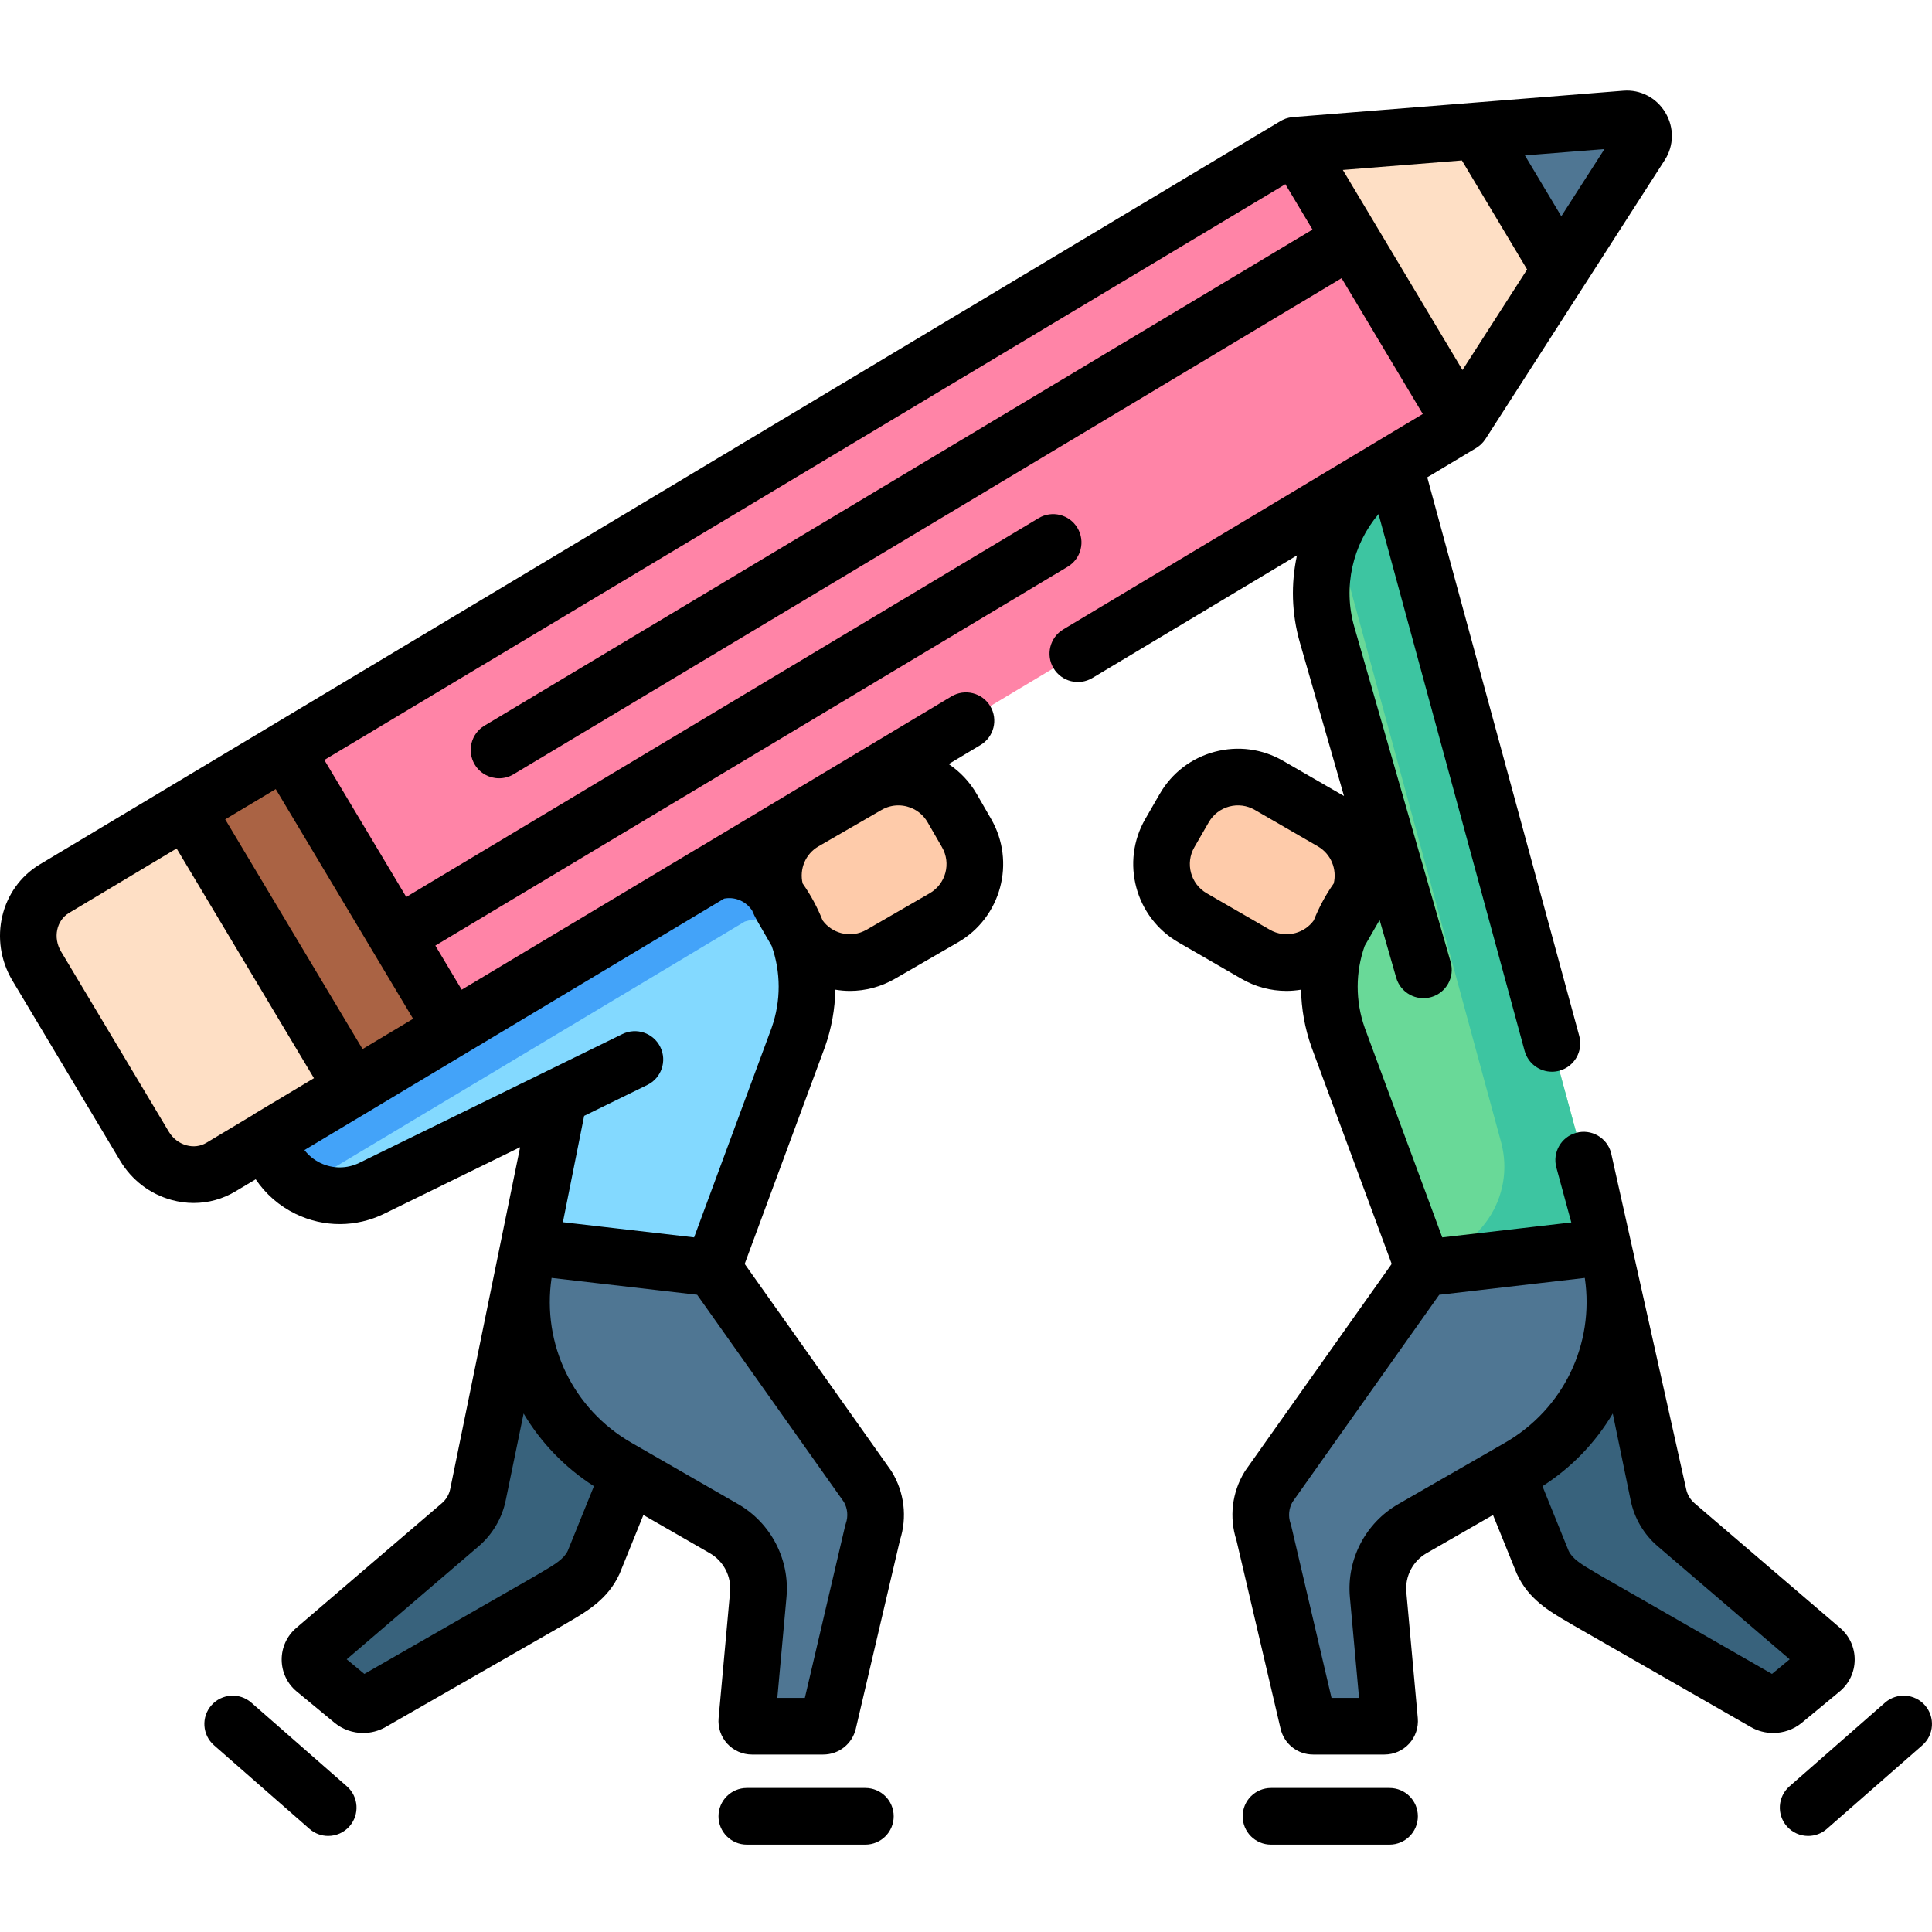 <svg xmlns="http://www.w3.org/2000/svg" height="512pt" viewBox="0 -24 512 512" width="512pt"><path d="m205.129 212.512-.328-.418c-3.773-4.754-10.062-6.715-15.863-4.945l-117.785 70.543c2.699 12.238 16.129 18.719 27.375 13.211l49.648-24.301-7.961 39.812 48.723 5.641 22.609-61.117c4.617-13.062 2.195-27.582-6.418-38.426zm0 0" fill="#83d9ff"></path><path d="m197.387 220.223c4.816-1.469 9.965-.359 13.734 2.777-1.441-3.73-3.438-7.273-5.992-10.488l-.328-.418c-3.773-4.754-10.062-6.715-15.863-4.945l-117.785 70.543c1.238 5.613 4.738 10.012 9.242 12.598zm0 0" fill="#43a3f9"></path><path d="m140.211 306.414-13.543 65.699c-.641 3.102-2.293 5.902-4.695 7.965l-38.605 33.066c-1.645 1.406-1.621 3.957.047 5.336l10.035 8.285c1.406 1.164 3.387 1.332 4.969.422l47.035-26.965c5.008-2.973 9.59-5.23 11.875-10.199l31.609-77.969zm0 0" fill="#38627c"></path><path d="m140.211 306.414-.758 3.375c-4.887 21.668 4.906 43.996 24.148 55.066l28.27 16.258c6.176 3.555 9.723 10.379 9.078 17.48l-3.035 33.391c-.07.793.555 1.477 1.348 1.477h18.91c.629 0 1.172-.434 1.316-1.043l11.773-50.277c1.398-4.062.91-8.539-1.328-12.203l-40.996-57.883zm0 0" fill="#4f7693"></path><path d="m250.137 219.219-16.711 9.66c-7.863 4.543-17.922 1.848-22.457-6.02l-3.824-6.629c-4.531-7.855-1.844-17.898 6.012-22.438l16.711-9.656c7.863-4.547 17.918-1.852 22.457 6.016l3.824 6.629c4.531 7.859 1.84 17.902-6.012 22.438zm0 0" fill="#fecbaa"></path><path d="m369.504 98.984c-15.496 9.281-22.809 27.84-17.812 45.211l14.773 51.398c1.73 6.027-.273 12.508-5.105 16.5l-.332.414c-8.609 10.848-11.035 25.367-6.414 38.426l22.609 61.117 48.723-5.637zm0 0" fill="#69d998"></path><path d="m369.504 98.984c-7.129 4.27-12.52 10.508-15.785 17.688 5.945 21.848 31.234 114.785 44.078 161.988 3.973 14.605-5.977 29.32-21 31.059l-.422.047c.539 1.457.848 2.285.848 2.285l48.723-5.637zm0 0" fill="#3dc5a1"></path><path d="m425.945 306.414 13.547 65.699c.641 3.102 2.293 5.902 4.695 7.965l38.605 33.066c1.641 1.406 1.617 3.957-.051 5.336l-10.031 8.285c-1.41 1.164-3.387 1.332-4.969.422l-47.039-26.965c-5.008-2.973-9.586-5.23-11.871-10.199l-31.609-77.969zm0 0" fill="#38627c"></path><path d="m425.945 306.414.762 3.375c4.887 21.668-4.906 43.996-24.152 55.066l-28.27 16.258c-6.176 3.555-9.719 10.379-9.074 17.48l3.031 33.391c.074.793-.551 1.477-1.348 1.477h-18.906c-.629 0-1.176-.434-1.316-1.043l-11.777-50.277c-1.395-4.062-.906-8.539 1.332-12.203l40.992-57.883zm0 0" fill="#4f7693"></path><path d="m316.023 219.219 16.711 9.66c7.863 4.543 17.918 1.848 22.457-6.02l3.824-6.629c4.531-7.855 1.84-17.898-6.012-22.438l-16.715-9.656c-7.859-4.547-17.918-1.852-22.453 6.016l-3.824 6.629c-4.535 7.859-1.844 17.902 6.012 22.438zm0 0" fill="#fecbaa"></path><path d="m387.348 88.289-96.625 57.891-34.738 20.812-197.441 118.297c-6.887 4.121-15.973 1.637-20.27-5.551l-28.543-47.727c-4.297-7.188-2.195-16.375 4.691-20.508l328.805-196.988 10.824 18.098 8.133 13.609zm0 0" fill="#ff84a7"></path><path d="m49.387 190.559 44.125 73.781-34.965 20.949c-6.891 4.125-15.969 1.641-20.27-5.551l-28.547-47.73c-4.297-7.188-2.195-16.375 4.691-20.504zm0 0" fill="#fedfc5"></path><path d="m434.875 14.336-47.531 73.957-44.125-73.781 87.578-6.988c3.57-.285 6.012 3.801 4.078 6.812zm0 0" fill="#fedfc5"></path><path d="m434.875 14.336-21.348 33.215-22.062-36.891 39.332-3.137c3.57-.285 6.012 3.801 4.078 6.812zm0 0" fill="#4f7693"></path><path d="m119.781 248.602-26.27 15.738-44.125-73.781 26.27-15.738zm0 0" fill="#aa6344"></path><path d="m229.332 449.832h-31.418c-4.145 0-7.504 3.359-7.504 7.504 0 4.148 3.359 7.508 7.504 7.508h31.418c4.148 0 7.508-3.359 7.508-7.508 0-4.145-3.359-7.504-7.508-7.504zm0 0"></path><path d="m91.926 449.395-25.316-22.172c-3.117-2.727-7.859-2.414-10.59.703-2.734 3.117-2.418 7.859.699 10.594l25.312 22.168c1.426 1.246 3.191 1.859 4.945 1.859 2.086 0 4.164-.867 5.648-2.562 2.73-3.117 2.418-7.859-.699-10.59zm0 0"></path><path d="m487.516 424.273c2.508-2.066 3.965-5.117 3.996-8.371.035-3.254-1.359-6.336-3.836-8.461l-38.609-33.074c-1.133-.969-1.918-2.301-2.219-3.773l-19.91-89.121c-1.09-4.004-5.219-6.359-9.211-5.273-4.004 1.086-6.363 5.211-5.273 9.211l3.957 14.551-9.84 1.137-3.656.426-20.699 2.395-20.543-55.535c-2.527-7.18-2.461-14.801-.012-21.719.008-.02.02-.035.031-.055l3.824-6.629c.035-.059.062-.117.098-.176l4.395 15.289c1.145 3.984 5.305 6.285 9.285 5.141 3.984-1.145 6.285-5.305 5.141-9.289l-25.531-88.824c-3.051-10.613-.426-21.797 6.426-29.887l38.707 142.242c.906 3.344 3.934 5.539 7.234 5.539.656 0 1.316-.086 1.977-.266 4-1.09 6.359-5.215 5.273-9.215l-40.281-148.035 12.961-7.766c.129-.078.246-.164.363-.246.07-.047.141-.09.207-.137.238-.172.465-.355.676-.551.004-.004.008-.012.012-.016.211-.195.402-.402.586-.617.043-.051.086-.102.125-.152.148-.184.289-.371.414-.562.023-.035.055-.066.078-.102l26.18-40.738s0-.004.004-.004l21.344-33.215c2.449-3.812 2.508-8.625.148-12.562-2.355-3.934-6.613-6.156-11.137-5.793l-39.332 3.141h-.004l-48.242 3.848c-.055.004-.105.02-.16.023-.215.023-.422.051-.633.094-.09.016-.18.031-.27.051-.234.055-.469.117-.699.195-.043.016-.09.027-.133.039-.27.098-.531.207-.789.336-.074.035-.145.078-.219.113-.121.062-.242.121-.359.191l-328.797 196.996c-10.43 6.25-13.691 20.062-7.273 30.797l28.543 47.73c3.082 5.148 7.918 8.84 13.625 10.402 1.953.535 3.93.801 5.887.801 3.875 0 7.668-1.039 11.059-3.07l5.355-3.207c2.621 3.902 6.246 7.086 10.625 9.199 7.461 3.598 16.004 3.57 23.445-.07l36.008-17.629-18.527 90.594c-.297 1.453-1.082 2.789-2.219 3.758l-38.617 33.082c-2.465 2.117-3.859 5.199-3.828 8.453.035 3.254 1.492 6.305 3.992 8.363l10.031 8.289c2.16 1.785 4.859 2.703 7.574 2.703 2.027 0 4.07-.512 5.906-1.555l47.039-26.973c.031-.02.062-.035.098-.055.496-.297.988-.582 1.477-.867 4.852-2.832 10.348-6.043 13.387-12.656.047-.105.094-.211.137-.316l6.219-15.352 17.625 10.137c3.625 2.082 5.723 6.125 5.344 10.293l-3.035 33.387c-.223 2.477.605 4.945 2.281 6.781 1.676 1.832 4.059 2.887 6.543 2.887h18.906c4.133 0 7.684-2.812 8.629-6.84l11.695-49.945c1.965-6.09 1.188-12.688-2.156-18.16-.09-.145-.184-.285-.281-.426l-38.707-54.652 21.238-57.406c.012-.035.023-.07.035-.105 1.758-4.965 2.66-10.082 2.75-15.164 1.289.211 2.582.328 3.871.328 4.148 0 8.246-1.09 11.938-3.223l16.715-9.656c11.418-6.602 15.348-21.266 8.758-32.691l-3.824-6.629c-1.863-3.227-4.406-5.898-7.418-7.914l8.434-5.051c3.559-2.133 4.711-6.742 2.582-10.297-2.129-3.559-6.742-4.711-10.297-2.582l-66.809 40.027c-.078.043-.164.078-.242.125l-62.723 37.566-6.988-11.684 167.578-100.406c3.559-2.129 4.715-6.738 2.582-10.297-2.129-3.555-6.742-4.711-10.297-2.578l-167.57 100.395-21.711-36.305 254.684-152.59 5.391 9.012 1.801 3.012-219.438 131.473c-3.555 2.133-4.711 6.742-2.582 10.297 1.406 2.348 3.895 3.648 6.445 3.648 1.316 0 2.645-.344 3.852-1.066l219.43-131.465 21.52 35.988-11.406 6.832v.004l-83.867 50.246c-3.555 2.129-4.711 6.742-2.582 10.297 2.133 3.555 6.742 4.711 10.297 2.582l54.215-32.484c-1.617 7.465-1.445 15.375.77 23.082l11.695 40.684-16.125-9.316c-5.539-3.203-11.992-4.051-18.176-2.398-6.18 1.656-11.34 5.621-14.539 11.164l-3.824 6.629c-6.59 11.426-2.66 26.086 8.758 32.688l16.715 9.66c3.691 2.133 7.785 3.219 11.938 3.219 1.289 0 2.582-.117 3.871-.328.09 5.082.992 10.199 2.75 15.168.012.035.023.066.035.102l21.234 57.406-38.703 54.656c-.098.137-.191.277-.277.422-3.348 5.473-4.129 12.07-2.16 18.16l11.695 49.949c.945 4.027 4.492 6.836 8.629 6.836h18.906c2.484 0 4.867-1.051 6.543-2.887 1.676-1.836 2.504-4.305 2.281-6.777l-3.035-33.391c-.379-4.168 1.719-8.207 5.344-10.293l17.625-10.137 6.219 15.355c.043.102.09.207.137.312 3.039 6.613 8.535 9.824 13.387 12.656.484.285.98.574 1.477.867.031.02.066.039.098.059l47.066 26.984c1.82 1.035 3.852 1.543 5.871 1.543 2.715 0 5.414-.918 7.578-2.703zm-62.312-408.773-11.445 17.812-9.645-16.129zm-37.789 3.016 17.281 28.895-17.121 26.645-31.707-53.02zm-337.992 261.004c-1.953-.535-3.621-1.824-4.703-3.633l-28.547-47.73c-2.172-3.633-1.227-8.215 2.109-10.211l28.52-17.09 6.883 11.512 29.52 49.359-15.906 9.527c-.137.082-.254.184-.383.273l-12.223 7.324c-1.562.934-3.434 1.172-5.27.668zm101.027 107.492c-1.039 2.129-3.336 3.547-7.254 5.836-.504.289-1.008.586-1.52.891l-45.113 25.867-4.684-3.871 34.973-29.961c3.66-3.129 6.203-7.449 7.164-12.148l4.746-23.023c4.52 7.617 10.824 14.242 18.637 19.254zm73.715-7.312c-.082.242-.152.484-.211.73l-10.66 45.527h-7.293l2.426-26.684c.906-9.988-4.121-19.668-12.809-24.664l-28.273-16.262c-15.523-8.93-23.758-26.156-21.176-43.641l.008-.047 12.676 1.469 25.898 3 38.883 54.902c.984 1.727 1.18 3.781.531 5.668zm-19.68-131.316-20.543 55.535-26.57-3.074-8.199-.949 5.633-28.184 16.746-8.195c3.723-1.824 5.266-6.316 3.441-10.043-1.82-3.723-6.316-5.266-10.043-3.441l-19.961 9.773c-.074.035-.145.07-.223.109l-49.539 24.25c-3.277 1.602-7.039 1.613-10.324.031-1.684-.812-3.117-1.988-4.223-3.418l111.227-66.637c2.633-.504 5.316.48 7.016 2.621l.328.414c.012.012.02.027.031.039.391.938.84 1.863 1.359 2.766l3.824 6.629c.012.023.023.039.035.059 2.445 6.918 2.512 14.539-.016 21.715zm41.895-35.66-16.711 9.656c-2.066 1.195-4.473 1.512-6.777.895-1.992-.535-3.699-1.715-4.895-3.359-1.363-3.414-3.121-6.703-5.289-9.789-.906-3.746.699-7.809 4.203-9.832l16.715-9.66c1.375-.793 2.902-1.199 4.449-1.199.777 0 1.559.102 2.324.309 2.305.617 4.23 2.094 5.422 4.16l3.824 6.629c2.461 4.262.996 9.73-3.266 12.191zm-150.297 41.289-18.672-31.223-17.73-29.648 13.391-8.023 25.562 42.746 10.844 18.125zm247.184-30.738c-2.301.617-4.707.301-6.773-.895l-16.715-9.66c-4.258-2.461-5.723-7.926-3.266-12.188l3.824-6.629c1.191-2.066 3.117-3.547 5.422-4.164 2.305-.617 4.711-.297 6.777.895l16.711 9.66c3.504 2.023 5.113 6.086 4.203 9.832-2.168 3.086-3.922 6.371-5.285 9.785-1.195 1.648-2.902 2.828-4.898 3.363zm27.277 151.332c-8.688 4.996-13.715 14.68-12.809 24.668l2.426 26.684h-7.293l-10.66-45.527c-.059-.246-.129-.488-.211-.73-.648-1.887-.453-3.941.531-5.668l38.883-54.902 26.094-3.023 12.48-1.445.008.047c2.582 17.484-5.652 34.711-21.176 43.641zm99.051 45-45.109-25.867c-.512-.305-1.02-.602-1.52-.891-3.918-2.289-6.215-3.707-7.254-5.836l-6.949-17.156c7.812-5.012 14.117-11.637 18.633-19.254l4.746 23.008c.961 4.715 3.504 9.035 7.16 12.16l34.98 29.965zm0 0"></path><path d="m368.242 449.832h-31.418c-4.145 0-7.504 3.359-7.504 7.504 0 4.148 3.359 7.508 7.504 7.508h31.418c4.148 0 7.508-3.359 7.508-7.508 0-4.145-3.359-7.504-7.508-7.504zm0 0"></path><path d="m510.141 427.926c-2.73-3.117-7.473-3.43-10.594-.703l-25.312 22.172c-3.117 2.73-3.434 7.473-.703 10.594 1.484 1.691 3.562 2.559 5.652 2.559 1.754 0 3.52-.609 4.941-1.859l25.312-22.168c3.121-2.73 3.434-7.477.703-10.594zm0 0"></path></svg>